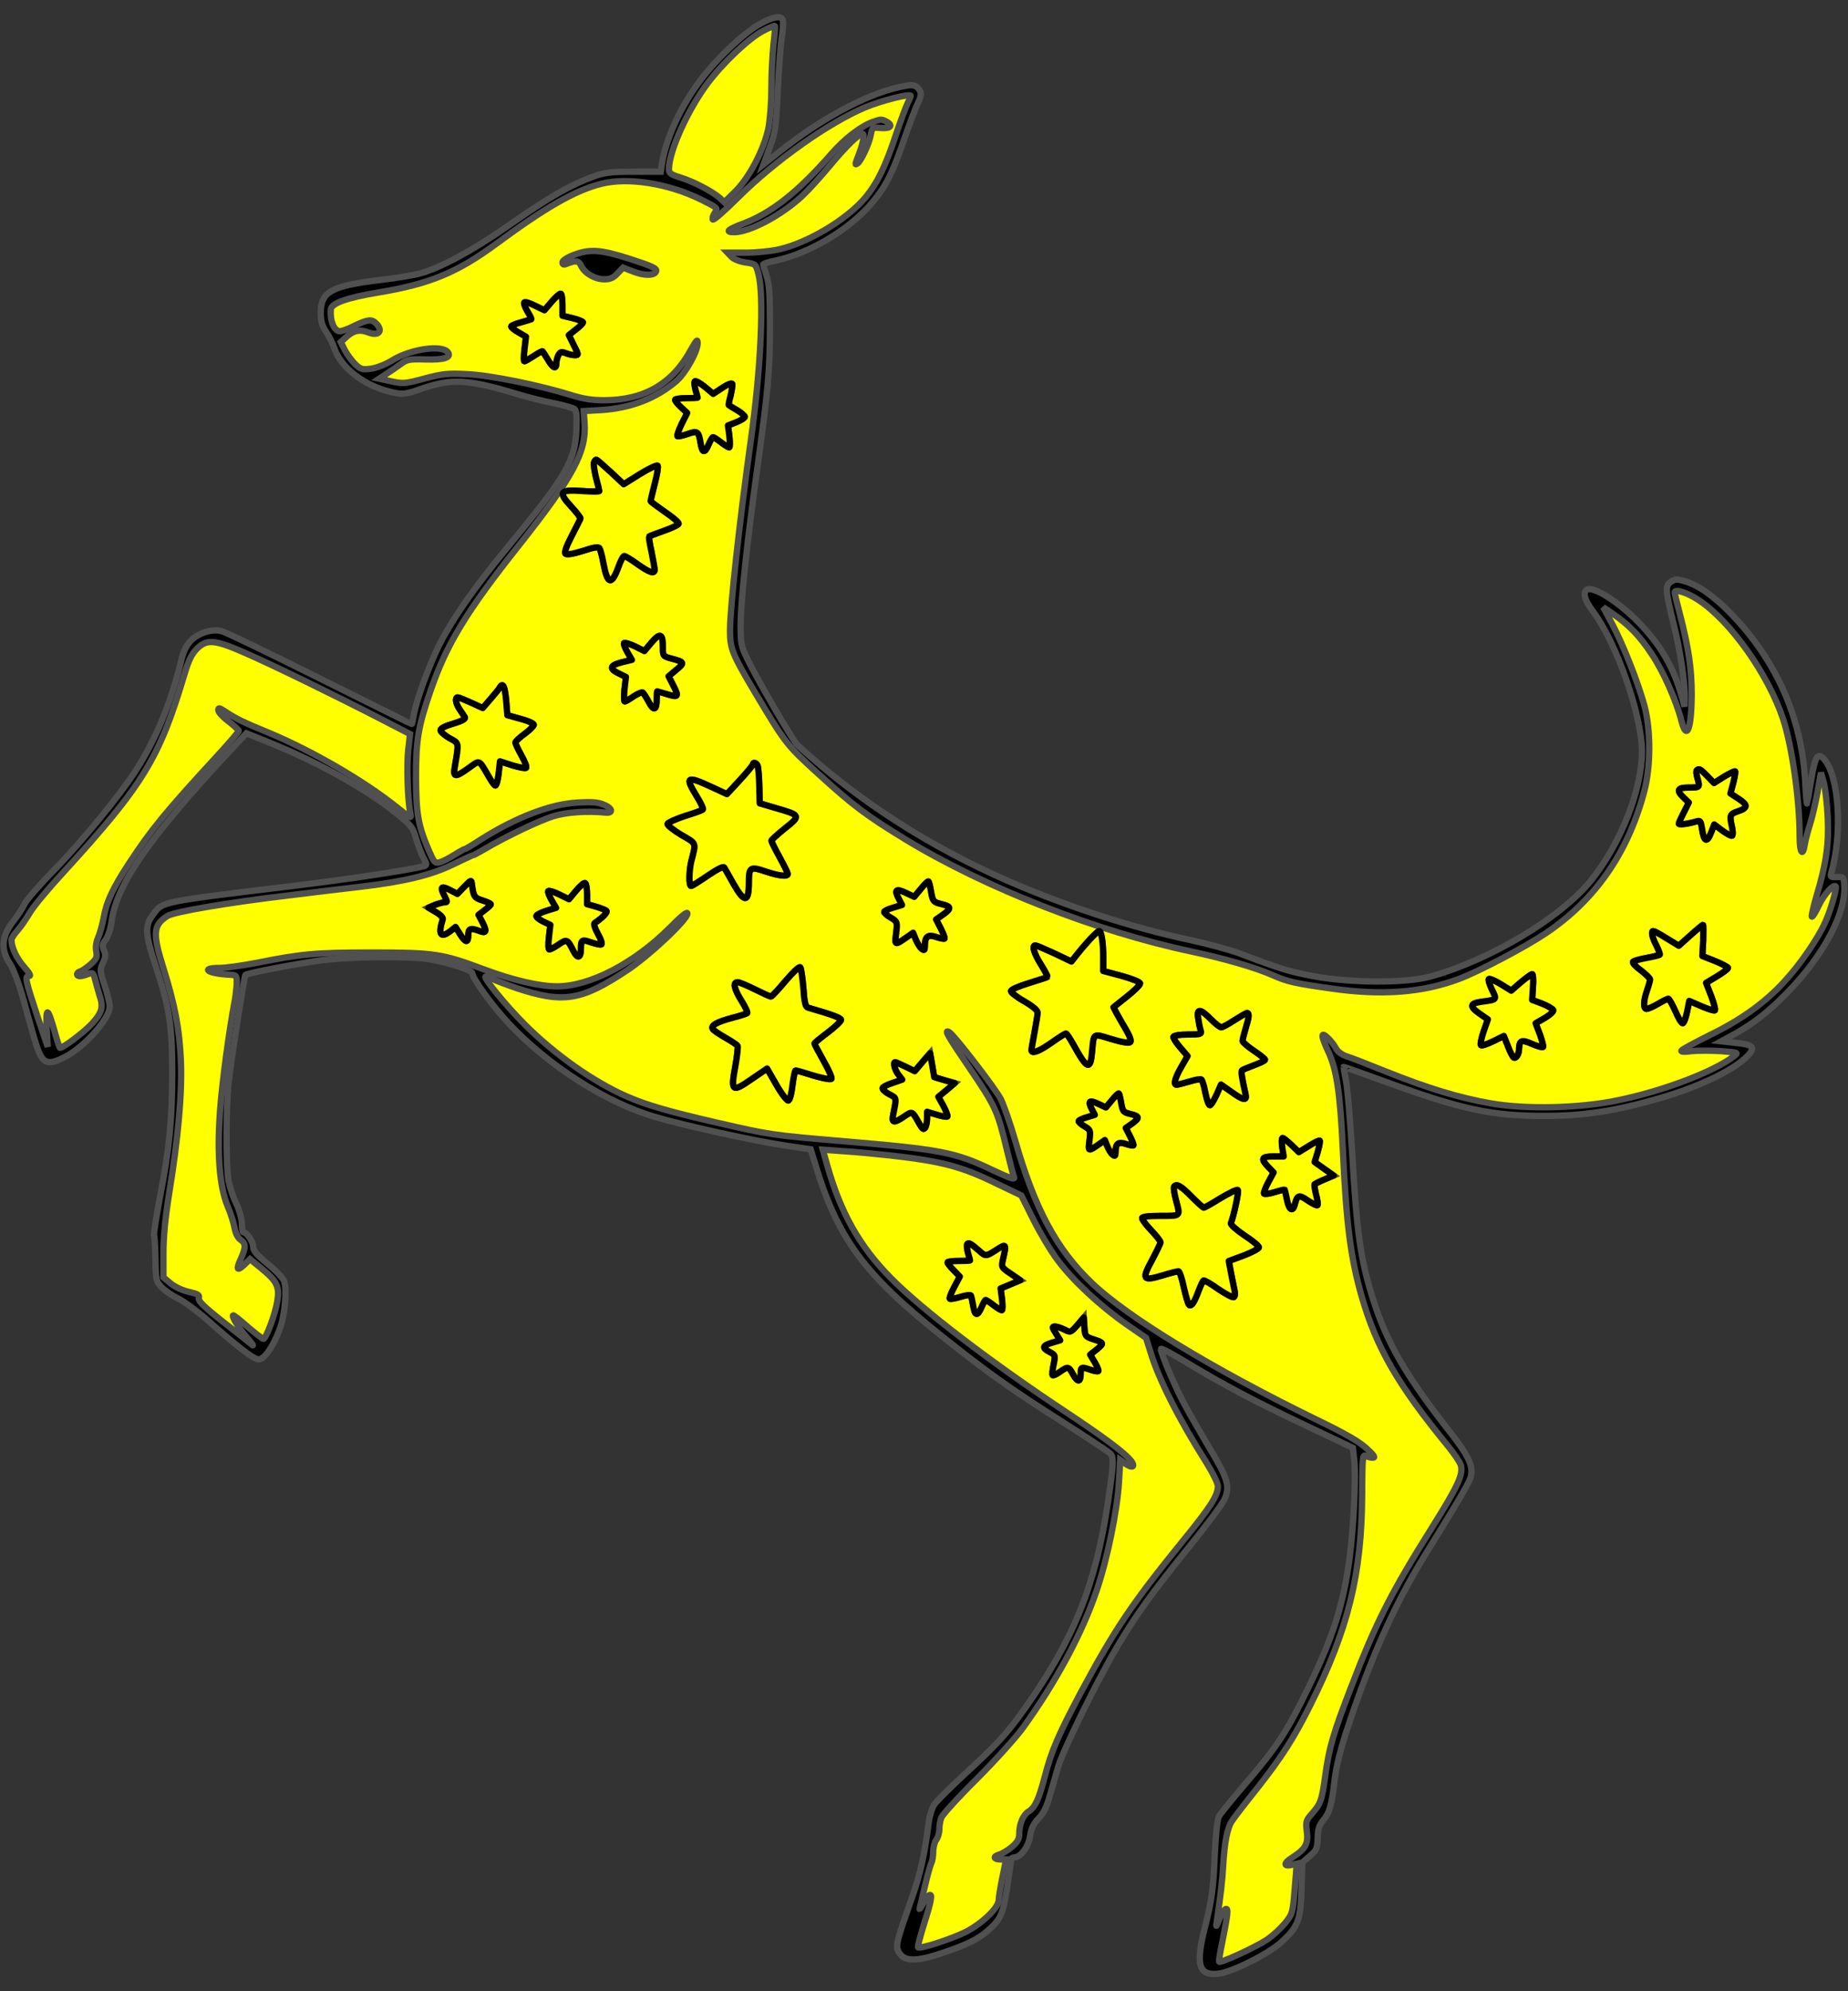 <?xml version="1.0" encoding="utf-8"?>
<svg xmlns="http://www.w3.org/2000/svg" xmlns:dc="http://purl.org/dc/elements/1.1/"
     xmlns:xl="http://www.w3.org/1999/xlink"
     xmlns:xlink="http://www.w3.org/1999/xlink"
     version="1.1"
     viewBox="36 81 292.5 315"
     width="292.5"
     height="315"
     preserveAspectRatio="xMidYMid meet"
     zoomAndPan="magnify"
     contentScriptType="application/ecmascript"
     contentStyleType="text/css">
   <rect x="36" y="81" width="292.5" height="315" fill="#333333" stroke="none"/>
   <defs/>
   <g stroke-opacity="1" stroke-dasharray="none" stroke="#505050" fill="#ffff00"
      fill-opacity="1">
      <title>Pantheon Salient</title>
      <g>
         <title>Art</title>
         <g>
            <g>
               <g  id="outline-0">
                  <path
                        d="M 156.342 84.756 C 153.911 86.053 149.534 90.17 147.005 93.509 C 143.763 97.724 141.364 102.976 140.748 107.029 L 140.586 108.164 L 136.306 108.164 C 132.61 108.164 131.702 108.293 129.887 108.942 C 126.256 110.271 122.916 112.184 116.983 116.334 C 110.953 120.581 105.571 123.499 102.167 124.342 C 101.097 124.601 98.309 125.055 96.007 125.314 C 88.453 126.222 86.767 127.162 86.767 130.502 C 86.767 131.831 86.962 132.512 87.61 133.484 C 88.096 134.165 88.68 135.365 88.939 136.143 C 90.042 139.32 93.867 142.173 98.212 143.081 C 99.833 143.437 100.157 143.373 102.913 142.432 C 107.484 140.844 110.207 141.006 117.891 143.34 C 119.577 143.859 122.203 144.507 123.727 144.799 C 125.251 145.123 126.677 145.512 126.937 145.707 C 127.261 145.999 127.326 146.809 127.228 149.046 C 127.034 153.909 125.575 156.406 116.27 167.656 C 111.115 173.881 107.711 178.776 105.636 182.796 C 103.95 186.136 101.875 191.809 101.486 194.144 C 101.356 194.922 101.227 195.538 101.162 195.538 C 101.097 195.538 94.516 192.263 86.508 188.276 C 78.532 184.288 71.562 180.916 70.978 180.819 C 69.454 180.462 67.315 181.175 66.147 182.407 C 65.434 183.185 64.98 184.126 64.591 185.876 C 63.035 192.231 60.603 198.131 57.426 202.995 C 54.897 206.918 48.932 214.147 44.652 218.557 C 42.286 220.956 40.146 223.42 39.886 224.003 C 39.627 224.619 38.817 225.819 38.136 226.694 C 36.191 229.158 36.061 231.266 37.682 233.632 C 38.103 234.281 38.914 236.388 39.465 238.269 C 39.984 240.181 40.794 243.034 41.248 244.655 C 42.577 249.389 43.161 249.778 46.306 248.189 C 49.353 246.633 53.374 242.127 53.374 240.214 C 53.374 239.76 53.017 238.269 52.563 236.907 C 51.785 234.54 51.785 234.41 52.304 233.308 C 52.725 232.4 52.758 232.044 52.466 231.363 C 52.142 230.65 52.174 230.39 52.758 229.612 C 53.114 229.093 53.536 227.829 53.698 226.565 C 54.508 220.826 59.76 213.337 72.275 199.915 L 74.998 196.997 L 78.532 198.423 C 86.184 201.503 93.738 205.686 98.666 209.608 C 101.097 211.554 101.324 211.846 101.843 213.596 C 102.135 214.601 102.653 215.995 103.01 216.676 C 103.594 217.779 103.594 217.876 103.042 218.038 C 101.032 218.589 91.501 220.048 82.39 221.15 C 61.414 223.679 61.771 223.614 60.312 225.56 C 58.885 227.408 58.95 228.672 60.603 233.697 C 62.808 240.311 63.262 243.132 63.262 250.653 C 63.262 258.078 62.808 262.681 61.317 270.398 C 60.733 273.478 60.312 276.201 60.376 276.428 C 60.474 276.655 60.571 278.373 60.603 280.254 C 60.668 283.561 60.701 283.723 61.608 284.663 C 62.127 285.182 63.294 285.992 64.202 286.414 C 65.11 286.867 67.152 288.359 68.741 289.753 C 73.637 294.097 76.165 296.043 76.944 296.043 C 77.851 296.043 79.278 293.968 80.283 291.212 C 81.093 289.104 81.45 284.89 80.964 283.658 C 80.802 283.171 79.602 281.939 78.338 280.902 C 76.587 279.476 76.068 278.86 76.068 278.211 C 76.068 277.433 75.063 275.942 74.512 275.942 C 74.382 275.942 74.285 275.326 74.285 274.548 C 74.253 273.769 73.896 272.44 73.377 271.37 C 72.891 270.365 72.372 268.777 72.178 267.836 C 71.756 265.599 71.756 256.003 72.21 252.08 C 72.567 248.74 74.674 235.416 74.836 235.221 C 75.128 234.962 82.812 233.47 86.605 232.952 C 91.565 232.303 101.097 232.206 104.274 232.789 C 107.322 233.373 110.759 234.508 110.759 234.962 C 110.759 235.74 113.968 240.181 116.529 242.905 C 122.852 249.648 131.897 255.419 139.775 257.721 C 144.444 259.083 155.629 261.547 160.33 262.228 L 164.318 262.811 L 164.966 264.918 C 168.533 276.817 172.65 282.458 184.97 292.282 C 192.329 298.15 196.025 300.776 204.163 305.931 C 207.989 308.363 211.361 310.6 211.685 310.891 C 212.333 311.442 212.268 312.577 211.393 318.478 C 209.415 331.77 206.011 340.2 198.295 351.158 C 195.442 355.178 193.821 356.961 188.731 361.63 C 186.429 363.77 184.224 365.942 183.868 366.493 C 183.511 367.044 183.122 368.309 182.992 369.314 C 182.409 374.112 181.631 377.549 180.431 380.953 C 177.967 387.956 177.74 388.734 178.162 389.609 C 178.94 391.328 180.82 391.425 185.197 389.933 C 189.055 388.637 190.741 387.794 192.297 386.464 C 194.404 384.616 194.761 383.806 195.409 379.591 C 195.734 377.419 196.025 375.441 196.025 375.214 C 196.025 375.02 196.252 374.825 196.544 374.825 C 197.549 374.825 198.814 373.107 199.041 371.421 C 199.235 370.222 199.559 369.541 200.37 368.665 C 201.18 367.855 201.667 366.85 202.153 365.099 C 202.542 363.77 203.158 361.63 203.515 360.398 C 204.293 357.804 209.837 346.489 212.852 341.464 C 215.802 336.471 218.363 332.938 224.07 325.87 C 226.89 322.401 229.484 318.932 229.808 318.186 C 230.716 316.144 230.359 314.944 227.474 310.146 C 226.112 307.811 224.296 304.699 223.486 303.175 C 221.93 300.322 219.628 294.811 219.758 294.389 C 219.822 294.259 221.606 295.2 223.745 296.496 C 229.581 300.03 234.606 302.689 242.776 306.547 L 250.136 310.048 L 250.363 312.156 C 250.622 314.749 250.266 322.206 249.65 327.167 C 248.677 334.721 247.056 339.843 243.036 348.078 C 239.664 355.016 238.075 357.415 233.115 363.186 C 231.072 365.585 229.192 367.887 228.933 368.341 C 228.673 368.86 228.446 370.935 228.284 374.177 C 228.057 379.688 227.83 381.536 226.631 386.237 C 225.237 391.814 225.755 393.532 228.738 393.24 C 230.878 393.046 236.649 390.16 238.756 388.28 C 241.447 385.848 241.869 384.811 241.998 379.851 L 242.128 375.636 L 243.295 374.631 C 244.365 373.723 244.495 373.464 244.56 371.778 C 244.592 370.351 244.786 369.735 245.435 368.957 C 246.44 367.79 246.797 366.526 247.25 362.505 C 247.51 360.398 248.158 357.772 249.325 354.238 C 253.021 343.085 256.782 334.753 261.386 327.264 C 267.027 318.154 268.616 315.43 268.81 314.555 C 269.199 312.772 268.421 311.216 264.887 306.741 C 258.5 298.539 255.518 293.384 253.41 286.803 C 251.335 280.286 250.752 276.169 250.006 263.135 C 249.714 258.305 249.293 253.344 249.066 252.112 C 248.807 250.848 248.645 249.81 248.677 249.778 C 248.677 249.746 251.692 250.815 255.356 252.145 C 267.319 256.522 272.182 257.559 280.644 257.527 C 286.707 257.527 291.732 256.748 298.67 254.738 C 305.057 252.89 310.568 250.232 312.708 247.93 C 313.875 246.666 313.454 246.244 310.763 245.985 L 308.429 245.725 L 310.471 244.623 C 313.584 242.872 315.885 241.089 318.803 238.106 C 324.607 232.238 328.27 225.3 327.914 220.923 C 327.816 219.756 327.752 219.691 326.746 219.756 C 325.774 219.789 325.677 219.724 325.839 219.108 C 327.687 212.786 327.071 203.643 324.671 201.049 C 323.666 199.979 323.277 200.693 322.629 204.616 C 322.337 206.496 322.045 208.052 322.013 208.117 C 321.948 208.15 321.818 206.561 321.721 204.551 C 321.138 194.565 317.247 185.682 310.179 178.29 C 307.488 175.469 304.927 173.621 302.755 172.973 C 301.458 172.584 301.199 172.584 300.518 173.005 C 299.545 173.654 299.545 174.205 300.875 179.619 C 301.977 184.028 302.723 189.054 302.658 191.55 L 302.625 192.782 L 302.236 191.323 C 300.842 186.395 298.767 182.894 295.071 179.165 C 292.089 176.183 288.393 173.848 287.29 174.237 C 286.447 174.594 286.739 175.858 288.133 177.706 C 291.862 182.667 295.882 194.176 295.882 199.882 C 295.882 205.977 292.51 214.472 287.809 220.307 C 283.076 226.176 271.761 232.919 262.423 235.48 C 258.533 236.55 249.844 236.518 244.008 235.448 C 240.183 234.735 238.853 234.346 232.337 231.882 C 230.845 231.298 227.247 230.325 224.394 229.709 C 215.219 227.764 204.844 224.392 195.799 220.469 C 183.057 214.925 171.742 207.631 162.21 198.845 C 161.497 198.196 155.888 188.535 154.332 185.325 C 153.295 183.218 153.23 182.861 153.23 179.814 C 153.23 176.183 154.267 166.489 155.986 154.201 C 157.574 142.659 157.866 139.417 157.866 132.479 C 157.866 127.616 157.769 125.963 157.347 124.698 C 157.056 123.79 156.796 122.98 156.796 122.85 C 156.796 122.721 157.607 122.461 158.579 122.267 C 164.156 121.099 170.607 117.241 174.174 112.897 C 176.281 110.368 177.286 108.358 179.264 102.587 C 180.107 100.22 180.982 97.854 181.274 97.335 C 181.89 96.103 181.89 95.519 181.242 94.871 C 180.82 94.482 180.399 94.385 179.361 94.579 C 173.947 95.455 166.36 99.442 159.26 105.084 L 156.861 106.996 L 157.834 104.338 C 158.741 101.874 158.839 101.225 159.098 95.357 C 159.26 91.888 159.552 88.03 159.746 86.831 C 159.941 85.631 160.006 84.431 159.909 84.172 C 159.617 83.426 158.417 83.621 156.342 84.756 Z"
                        fill="black"/>
               </g>
            </g>
            <g>
               <path d="M 158.417 88.095 C 158.255 89.684 158.093 92.796 158.093 95.033 C 158.093 97.335 157.866 100.058 157.607 101.355 C 156.893 104.695 154.592 109.104 152.419 111.244 L 150.636 112.994 L 149.923 112.313 C 148.788 111.308 145.838 109.752 143.763 109.104 C 142.11 108.585 141.883 108.423 141.883 107.71 C 141.915 104.889 144.833 98.405 148.01 94.158 C 150.442 90.916 154.559 87.025 156.829 85.858 C 157.769 85.372 158.579 85.047 158.644 85.112 C 158.709 85.177 158.612 86.506 158.417 88.095 Z"/>
            </g>
            <g>
               <path d="M 180.139 96.168 C 180.139 96.297 179.945 96.751 179.685 97.27 C 179.426 97.756 178.615 99.929 177.87 102.133 C 176.119 107.385 174.887 109.914 172.974 112.249 C 170.024 115.75 163.734 119.511 159.131 120.483 C 157.931 120.743 155.661 120.97 154.04 120.97 L 151.155 120.97 L 151.803 121.651 C 152.192 122.04 153.133 122.396 154.04 122.526 C 155.597 122.753 155.629 122.753 156.051 124.374 C 156.958 127.875 156.44 139.288 154.851 150.57 C 153.068 163.344 151.576 176.928 151.544 180.657 C 151.544 183.639 151.836 184.353 155.499 190.545 C 160.362 198.683 160.492 198.845 165.517 203.416 C 171.029 208.441 173.104 209.998 179.426 213.856 C 192.07 221.507 209.642 228.38 224.588 231.525 C 229.743 232.627 234.704 234.054 237.492 235.286 C 239.729 236.291 241.058 236.583 246.602 237.361 C 254.61 238.528 261.127 238.042 266.897 235.869 C 270.042 234.702 277.305 230.877 280.612 228.672 C 288.457 223.42 293.645 215.995 296.238 206.237 C 297.308 202.281 297.308 196.446 296.271 192.62 C 295.266 188.924 292.931 183.023 291.181 179.716 L 289.754 177.058 L 291.278 178.095 C 293.839 179.846 295.525 181.597 297.438 184.482 C 299.254 187.173 301.361 191.939 302.139 195.052 C 302.982 198.294 303.728 196.381 303.76 190.837 C 303.76 186.752 303.274 183.51 301.88 178.095 C 301.426 176.41 301.069 174.918 301.069 174.724 C 301.069 174.108 303.112 174.756 304.895 175.956 C 309.952 179.295 315.853 187.66 318.22 194.727 C 319.646 199.072 320.846 207.534 320.846 213.337 C 320.846 215.898 321.332 216.644 321.656 214.601 C 321.786 213.823 322.175 212.364 322.499 211.359 C 322.824 210.354 323.342 208.117 323.666 206.366 L 324.218 203.222 L 324.671 204.81 C 324.898 205.686 325.19 208.15 325.288 210.289 C 325.482 214.634 325.061 217.584 323.472 222.901 C 322.986 224.619 322.661 226.013 322.791 226.013 C 322.953 226.013 323.44 225.171 323.926 224.133 C 324.704 222.512 326.163 220.859 326.552 221.215 C 326.779 221.475 325.709 225.138 324.866 226.954 C 323.699 229.547 320.878 233.632 318.414 236.291 C 315.367 239.598 311.703 242.256 306.678 244.72 C 304.311 245.887 302.236 247.022 302.139 247.184 C 302.009 247.411 302.593 247.444 303.76 247.282 C 304.765 247.184 306.872 247.184 308.396 247.282 C 311.184 247.508 311.184 247.508 310.439 248.092 C 307.294 250.524 299.189 253.604 292.056 255.063 C 286.058 256.327 277.532 256.522 271.988 255.549 C 266.962 254.673 262.067 253.182 255.485 250.556 C 252.665 249.421 249.779 248.287 249.098 248.092 C 248.353 247.833 247.704 247.346 247.445 246.828 C 247.186 246.341 246.602 245.596 246.148 245.174 C 245.013 244.104 245.046 244.818 246.278 247.444 C 247.575 250.264 248.126 253.96 248.547 262.973 C 249.098 274.71 249.779 279.929 251.498 285.992 C 253.864 294.227 257.236 300.063 265.212 309.789 C 266.217 311.021 267.124 312.383 267.222 312.804 C 267.611 314.263 266.768 316.079 262.748 322.498 C 256.231 332.873 253.767 337.671 249.844 347.916 C 247.024 355.211 246.375 357.415 245.759 361.922 C 245.208 365.877 245.046 366.331 243.587 367.985 C 242.712 368.99 242.647 369.216 242.841 370.708 C 243.101 372.653 242.647 373.496 240.572 374.825 C 239.113 375.733 239.113 376.349 240.539 375.992 L 241.253 375.83 L 240.928 379.786 C 240.604 383.709 240.572 383.773 239.34 385.297 C 238.659 386.108 237.362 387.307 236.454 387.891 C 234.736 389.026 229.192 391.587 228.965 391.328 C 228.9 391.263 229.095 389.966 229.419 388.442 C 230.359 383.741 230.456 382.866 230.003 382.995 C 229.776 383.093 229.322 383.806 228.998 384.584 C 228.446 385.946 228.446 385.978 228.608 384.876 C 229.224 380.661 229.484 378.294 229.581 376.446 C 229.808 372.426 230.262 370.059 231.072 368.957 C 231.494 368.341 233.212 366.104 234.931 363.964 C 238.789 359.069 240.766 356.021 243.425 350.672 C 249.39 338.741 251.53 330.052 251.595 317.57 C 251.627 311.54 251.66 311.053 252.178 311.313 C 252.47 311.475 252.989 311.605 253.313 311.605 C 253.735 311.572 253.443 311.183 252.276 310.113 C 251.109 309.043 248.936 307.779 244.365 305.574 C 228.057 297.631 214.473 289.396 208.767 283.917 C 203.223 278.633 199.754 272.181 196.641 261.287 C 195.896 258.726 194.891 255.841 194.404 254.868 C 193.594 253.247 187.077 244.818 186.267 244.299 C 185.327 243.748 185.975 244.85 189.509 250.037 C 193.594 256.068 193.886 256.716 195.345 262.811 C 195.863 264.951 196.382 266.961 196.512 267.253 C 196.674 267.674 195.766 267.35 193.075 266.086 C 187.175 263.265 185.002 262.844 169.278 261.514 C 158.223 260.574 157.931 260.542 149.339 258.564 C 141.883 256.846 138.316 255.808 135.269 254.479 C 129.952 252.177 123.694 247.735 118.961 242.97 C 116.076 240.084 112.574 235.772 112.833 235.513 C 112.898 235.416 113.385 235.578 113.903 235.837 C 114.39 236.096 116.173 236.777 117.794 237.328 C 125.153 239.76 128.006 239.306 135.236 234.508 C 138.77 232.173 144.8 226.5 144.8 225.527 C 144.8 225.138 143.893 225.851 142.012 227.764 C 136.403 233.373 129.368 237.037 124.181 237.037 C 121.36 237.037 117.145 236.064 112.412 234.281 C 105.993 231.882 104.728 231.687 94.872 231.687 C 85.924 231.687 83.752 231.882 76.49 233.341 C 74.285 233.762 71.724 234.119 70.719 234.119 C 67.606 234.119 68.871 235.026 72.243 235.189 C 73.41 235.253 73.475 235.286 73.475 236.421 C 73.475 237.069 73.312 238.398 73.15 239.338 C 72.243 244.137 71.14 252.339 70.816 256.878 C 70.33 263.492 70.751 268.777 72.016 271.792 C 72.502 272.926 72.988 274.45 73.118 275.228 C 73.28 276.104 73.637 276.817 74.058 277.109 C 74.933 277.725 74.933 278.308 74.123 280.124 C 73.312 281.875 73.507 282.166 74.707 281.032 L 75.582 280.189 L 77.365 281.648 C 79.861 283.69 80.25 284.533 79.894 286.803 C 79.602 288.78 78.111 292.8 77.689 292.8 C 77.527 292.8 76.425 291.925 75.193 290.888 C 73.993 289.818 72.956 289.007 72.891 289.072 C 72.664 289.299 73.766 291.082 75.128 292.638 C 75.906 293.514 76.23 294.032 75.906 293.741 C 75.549 293.449 73.475 291.795 71.27 290.077 C 68.222 287.678 67.315 286.77 67.477 286.349 C 67.606 285.862 67.347 285.7 65.92 285.376 C 64.915 285.149 63.716 284.598 63.035 284.047 L 61.868 283.074 L 61.868 279.249 C 61.868 276.687 62.16 273.607 62.776 269.782 C 64.235 260.833 64.851 253.766 64.624 248.708 C 64.397 243.748 63.716 240.084 61.803 233.957 C 60.15 228.672 60.247 227.343 62.484 225.916 C 63.521 225.235 72.145 223.776 81.742 222.642 C 85.665 222.155 90.787 221.539 93.089 221.28 C 99.962 220.469 104.274 219.432 107.711 217.746 C 109.364 216.936 110.791 216.287 110.888 216.287 C 110.985 216.287 111.828 215.833 112.769 215.282 C 116.011 213.369 121.295 210.84 123.565 210.127 C 125.672 209.479 128.849 209.252 131.8 209.544 C 133.097 209.706 132.967 208.863 131.605 208.312 C 130.665 207.89 129.692 207.825 127.455 207.955 C 123.111 208.182 117.599 210.322 112.023 213.856 C 110.791 214.666 109.689 215.315 109.559 215.315 C 109.462 215.315 108.684 215.736 107.873 216.255 C 107.063 216.774 106.025 217.292 105.571 217.422 C 104.826 217.584 104.696 217.422 103.853 215.477 C 102.167 211.521 101.875 209.738 101.843 203.967 C 101.843 198.002 102.199 195.894 104.177 190.188 C 106.706 182.861 109.851 177.706 118.086 167.332 C 126.742 156.406 128.849 152.483 128.525 147.879 L 128.395 146.031 L 131.151 145.869 C 135.82 145.577 139.872 144.021 143.082 141.265 C 144.541 139.968 146.422 136.629 146.422 135.267 C 146.422 134.587 146.227 134.781 145.352 136.337 C 142.466 141.687 137.96 144.313 131.605 144.313 C 129.66 144.313 128.266 144.086 126.418 143.502 C 121.522 141.979 113.644 140.357 110.013 140.195 C 106.9 140.033 106.155 140.098 103.204 140.876 C 100.092 141.719 99.768 141.719 97.952 141.33 L 96.007 140.909 L 97.142 140.163 C 97.758 139.774 98.795 139.061 99.411 138.607 C 100.416 137.861 100.773 137.796 103.334 137.861 C 106.317 137.958 107.549 137.537 106.868 136.694 C 105.895 135.527 101.065 136.208 98.212 137.926 C 97.142 138.607 95.65 139.19 94.775 139.32 C 93.349 139.515 93.122 139.45 92.214 138.607 C 91.695 138.088 90.949 137.083 90.593 136.402 L 89.944 135.105 L 90.949 134.198 C 92.019 133.257 92.992 133.063 94.354 133.614 C 95.91 134.198 96.655 133.387 95.618 132.252 C 94.905 131.442 94.191 131.507 92.019 132.576 C 91.014 133.095 89.944 133.452 89.653 133.387 C 88.81 133.192 88.226 131.701 88.356 129.983 C 88.421 128.978 90.852 128.102 95.942 127.259 C 103.983 125.93 108.424 124.082 114.487 119.608 C 122.398 113.772 127.034 111.114 131.184 110.076 C 135.366 109.006 141.785 110.012 146.973 112.573 C 149.631 113.902 149.631 113.902 149.145 114.648 C 148.853 115.069 148.723 115.556 148.821 115.718 C 148.918 115.912 150.733 114.324 152.808 112.249 C 158.709 106.38 167.106 100.447 172.942 97.983 C 175.6 96.881 180.139 95.746 180.139 96.168 Z"/>
            </g>
            <g>
               <path d="M 74.869 184.32 C 79.31 186.265 89.069 191.031 96.202 194.695 L 100.903 197.126 L 100.611 199.655 C 100.351 202.054 100.514 207.501 100.935 209.576 C 101.13 210.549 101.13 210.549 98.892 208.766 C 93.705 204.583 85.47 199.817 78.662 196.964 C 74.48 195.246 73.377 194.727 71.432 193.43 C 70.686 192.944 70.557 192.944 70.557 193.366 C 70.557 193.657 71.27 194.436 72.178 195.116 C 73.053 195.797 73.766 196.478 73.799 196.608 C 73.799 196.737 72.307 198.488 70.492 200.466 C 62.16 209.511 59.987 212.17 56.486 217.487 C 53.86 221.475 52.822 223.712 52.401 226.208 C 52.206 227.245 51.817 228.672 51.526 229.32 C 51.201 230.066 51.104 230.909 51.234 231.525 C 51.396 232.4 51.266 232.692 50.391 233.503 C 49.807 234.021 49.062 234.54 48.77 234.637 C 48.057 234.832 47.992 235.416 48.64 235.416 C 48.9 235.416 49.483 235.286 49.937 235.091 C 50.715 234.799 50.78 234.864 51.104 236.161 C 51.299 236.907 51.59 237.944 51.753 238.463 C 52.401 240.343 52.142 241.186 50.553 242.937 C 49.289 244.299 46.014 246.763 45.495 246.763 C 45.43 246.763 45.009 245.563 44.62 244.072 C 43.55 240.311 43.226 240.181 43.388 243.683 L 43.55 246.601 L 41.994 241.997 C 40.016 236.031 39.886 235.416 40.567 235.416 C 40.956 235.416 40.729 234.994 39.789 233.924 C 38.622 232.595 37.812 230.877 37.812 229.677 C 37.812 229.45 38.233 228.802 38.752 228.218 C 39.27 227.635 40.146 226.37 40.697 225.43 C 41.248 224.457 43.68 221.539 46.079 218.946 C 58.723 205.102 61.219 200.985 65.207 187.627 C 65.856 185.455 66.342 184.45 67.152 183.639 C 68.741 182.051 70.005 182.18 74.869 184.32 Z"/>
            </g>
            <g>
               <path d="M 176.897 263.784 C 185.132 264.724 188.18 265.502 193.983 268.355 L 197.647 270.106 L 199.559 273.932 C 200.597 276.006 202.315 278.892 203.385 280.318 C 205.784 283.561 210.161 287.613 214.246 290.466 L 217.391 292.638 L 218.104 294.908 C 219.369 299.123 222.578 305.477 226.955 312.383 C 227.96 314.004 228.771 315.657 228.771 316.111 C 228.738 317.635 227.668 319.321 223.064 324.962 C 215.186 334.656 212.43 338.773 207.146 348.597 C 203.515 355.438 202.445 357.902 201.375 362.019 C 200.402 365.683 199.884 366.85 198.814 367.563 C 197.906 368.114 197.322 369.573 197.322 371.129 C 197.322 371.94 197.063 372.394 196.123 373.204 C 195.442 373.755 194.567 374.274 194.177 374.371 C 193.14 374.663 193.237 375.149 194.34 375.149 L 195.247 375.149 L 194.664 377.97 C 194.34 379.559 194.08 381.147 194.08 381.569 C 194.08 382.801 191.324 385.394 188.763 386.659 C 186.461 387.794 181.598 389.35 181.306 389.058 C 181.209 388.961 181.663 387.307 182.247 385.394 C 183.414 381.763 183.641 380.467 183.057 380.823 C 182.863 380.92 182.441 381.569 182.052 382.217 C 181.695 382.866 181.468 383.19 181.566 382.898 C 181.631 382.606 182.02 380.985 182.409 379.332 C 182.798 377.646 183.252 376.025 183.414 375.733 C 183.576 375.409 183.706 374.598 183.706 373.918 C 183.706 373.237 183.932 372.394 184.192 372.037 C 184.451 371.713 184.678 370.967 184.678 370.384 C 184.678 369.832 184.808 368.99 185.002 368.536 C 185.164 368.082 187.661 365.326 190.579 362.441 C 193.497 359.523 196.739 355.924 197.809 354.465 C 203.061 347.235 207.308 339.357 209.61 332.516 C 211.296 327.523 212.852 319.872 213.111 315.43 L 213.306 311.961 L 214.214 312.61 C 214.732 312.966 215.186 313.096 215.316 312.934 C 215.77 312.188 212.528 309.562 205.103 304.634 C 193.043 296.659 182.052 288.294 176.994 283.171 C 172.034 278.146 169.051 272.862 166.911 265.275 L 166.231 262.876 L 169.375 263.103 C 171.094 263.2 174.498 263.524 176.897 263.784 Z"/>
            </g>
            <g>
               <g  id="outline-1">
                  <path
                        d="M 174.141 100.285 C 172.261 100.966 169.7 102.911 167.56 105.375 C 162.34 111.341 158.125 114.68 153.651 116.366 C 151.155 117.306 150.701 117.728 152.192 117.728 C 154.689 117.728 159.746 115.037 163.021 111.957 C 163.929 111.114 165.939 108.909 167.495 107.029 C 169.992 104.046 171.937 102.166 172.52 102.166 C 172.877 102.166 172.65 103.527 172.034 105.148 C 171.288 107.126 171.288 107.126 171.71 106.867 C 172.261 106.543 173.59 103.689 173.817 102.36 C 174.077 101.128 174.077 101.128 175.471 101.258 C 176.994 101.355 177.416 100.836 176.281 100.22 C 175.535 99.831 175.406 99.831 174.141 100.285 Z"
                        fill="black"/>
               </g>
            </g>
            <g>
               <g  id="outline-2">
                  <path
                        d="M 126.742 121.359 C 125.737 121.748 125.024 122.234 125.024 122.494 C 125.024 122.818 125.218 122.915 125.542 122.785 C 127.196 122.137 127.585 122.202 127.974 123.045 C 128.525 124.212 130.179 125.185 131.67 125.185 C 132.578 125.185 133.097 124.958 133.745 124.244 L 134.62 123.337 L 136.209 123.953 C 138.024 124.666 139.71 124.633 139.872 123.855 C 139.937 123.434 139.062 123.045 135.755 121.975 C 131.022 120.451 129.303 120.354 126.742 121.359 Z"
                        fill="black"/>
               </g>
            </g>
            <g>
               <g>
                  <g  id="feature-0">
                     <path
                           d="M 123.305 128.751 L 122.171 130.08 L 120.679 129.367 C 119.869 128.945 119.123 128.718 118.993 128.848 C 118.864 128.945 119.091 129.594 119.48 130.242 C 119.869 130.891 120.161 131.442 120.096 131.507 C 120.031 131.539 119.318 131.766 118.475 131.993 C 117.599 132.22 116.919 132.512 116.919 132.641 C 116.919 132.803 117.437 133.225 118.086 133.582 L 119.253 134.262 L 119.026 136.208 C 118.896 137.278 118.896 138.153 118.993 138.153 C 119.123 138.153 119.772 137.764 120.485 137.31 C 121.198 136.824 121.846 136.499 121.879 136.564 C 121.944 136.629 122.333 137.245 122.722 137.893 C 123.532 139.255 124.051 139.482 124.051 138.445 C 124.051 138.088 124.213 137.504 124.375 137.18 C 124.667 136.661 124.862 136.597 125.542 136.856 C 125.996 137.051 126.645 137.18 127.001 137.18 C 127.585 137.18 127.585 137.115 126.807 135.592 L 126.029 134.003 L 127.131 133.128 C 127.747 132.674 128.266 132.155 128.266 131.993 C 128.266 131.863 127.553 131.571 126.645 131.344 L 125.024 130.955 L 125.024 129.205 C 125.024 128.232 124.894 127.454 124.732 127.454 C 124.57 127.454 123.921 128.038 123.305 128.751 Z"
                           fill="#ff0000"/>
                  </g>
                  <path d="M 123.305 128.751 L 122.171 130.08 L 120.679 129.367 C 119.869 128.945 119.123 128.718 118.993 128.848 C 118.864 128.945 119.091 129.594 119.48 130.242 C 119.869 130.891 120.161 131.442 120.096 131.507 C 120.031 131.539 119.318 131.766 118.475 131.993 C 117.599 132.22 116.919 132.512 116.919 132.641 C 116.919 132.803 117.437 133.225 118.086 133.582 L 119.253 134.262 L 119.026 136.208 C 118.896 137.278 118.896 138.153 118.993 138.153 C 119.123 138.153 119.772 137.764 120.485 137.31 C 121.198 136.824 121.846 136.499 121.879 136.564 C 121.944 136.629 122.333 137.245 122.722 137.893 C 123.532 139.255 124.051 139.482 124.051 138.445 C 124.051 138.088 124.213 137.504 124.375 137.18 C 124.667 136.661 124.862 136.597 125.542 136.856 C 125.996 137.051 126.645 137.18 127.001 137.18 C 127.585 137.18 127.585 137.115 126.807 135.592 L 126.029 134.003 L 127.131 133.128 C 127.747 132.674 128.266 132.155 128.266 131.993 C 128.266 131.863 127.553 131.571 126.645 131.344 L 125.024 130.955 L 125.024 129.205 C 125.024 128.232 124.894 127.454 124.732 127.454 C 124.57 127.454 123.921 128.038 123.305 128.751 Z"
                        stroke="black"
                        stroke-linecap="round"
                        stroke-linejoin="round"
                        stroke-width=".997"/>
               </g>
               <g>
                  <g  id="feature-1">
                     <path
                           d="M 145.968 141.33 C 145.87 141.492 145.935 142.108 146.097 142.724 C 146.292 143.34 146.422 143.859 146.422 143.891 C 146.422 143.956 145.611 143.989 144.638 143.989 C 143.666 143.989 142.855 144.118 142.855 144.248 C 142.855 144.41 143.277 144.929 143.795 145.415 L 144.768 146.323 L 143.893 148.074 C 143.439 149.014 143.147 149.889 143.212 149.986 C 143.309 150.084 144.022 149.922 144.8 149.662 C 146.422 149.079 146.584 149.208 146.908 151.186 C 147.167 152.71 147.556 152.742 148.172 151.283 C 148.432 150.667 148.756 150.149 148.853 150.149 C 148.983 150.149 149.534 150.505 150.117 150.959 C 150.701 151.413 151.285 151.77 151.414 151.77 C 151.544 151.77 151.544 150.992 151.447 150.019 L 151.22 148.301 L 152.549 147.782 C 153.295 147.49 153.878 147.101 153.878 146.939 C 153.878 146.777 153.327 146.291 152.679 145.901 C 151.998 145.512 151.414 145.156 151.349 145.091 C 151.285 145.059 151.414 144.378 151.641 143.567 C 151.836 142.757 151.933 141.914 151.901 141.752 C 151.836 141.557 151.123 141.816 150.312 142.368 L 148.886 143.308 L 147.524 142.173 C 146.746 141.557 146.065 141.2 145.968 141.33 Z"
                           fill="#ff0000"/>
                  </g>
                  <path d="M 145.968 141.33 C 145.87 141.492 145.935 142.108 146.097 142.724 C 146.292 143.34 146.422 143.859 146.422 143.891 C 146.422 143.956 145.611 143.989 144.638 143.989 C 143.666 143.989 142.855 144.118 142.855 144.248 C 142.855 144.41 143.277 144.929 143.795 145.415 L 144.768 146.323 L 143.893 148.074 C 143.439 149.014 143.147 149.889 143.212 149.986 C 143.309 150.084 144.022 149.922 144.8 149.662 C 146.422 149.079 146.584 149.208 146.908 151.186 C 147.167 152.71 147.556 152.742 148.172 151.283 C 148.432 150.667 148.756 150.149 148.853 150.149 C 148.983 150.149 149.534 150.505 150.117 150.959 C 150.701 151.413 151.285 151.77 151.414 151.77 C 151.544 151.77 151.544 150.992 151.447 150.019 L 151.22 148.301 L 152.549 147.782 C 153.295 147.49 153.878 147.101 153.878 146.939 C 153.878 146.777 153.327 146.291 152.679 145.901 C 151.998 145.512 151.414 145.156 151.349 145.091 C 151.285 145.059 151.414 144.378 151.641 143.567 C 151.836 142.757 151.933 141.914 151.901 141.752 C 151.836 141.557 151.123 141.816 150.312 142.368 L 148.886 143.308 L 147.524 142.173 C 146.746 141.557 146.065 141.2 145.968 141.33 Z"
                        stroke="black"
                        stroke-linecap="round"
                        stroke-linejoin="round"
                        stroke-width=".997"/>
               </g>
               <g>
                  <g  id="feature-2">
                     <path
                           d="M 130.017 154.169 C 129.919 154.396 130.081 155.498 130.341 156.568 C 130.633 157.638 130.859 158.578 130.859 158.675 C 130.859 158.805 129.627 158.773 128.104 158.675 C 124.57 158.416 124.278 158.837 126.483 161.204 C 127.293 162.079 127.942 162.922 127.877 163.052 C 127.812 163.214 127.196 164.414 126.483 165.808 C 125.64 167.429 125.316 168.369 125.51 168.596 C 125.705 168.791 126.71 168.629 128.266 168.142 C 129.984 167.559 130.73 167.461 130.892 167.721 C 131.022 167.915 131.313 168.985 131.508 170.087 C 132.156 173.524 132.805 173.654 133.907 170.606 C 134.231 169.698 134.62 168.953 134.815 168.953 C 134.977 168.953 135.95 169.536 136.922 170.25 C 138.803 171.579 139.613 171.838 139.613 171.125 C 139.613 170.93 139.386 169.666 139.127 168.337 C 138.835 167.04 138.673 165.905 138.705 165.873 C 138.77 165.808 139.808 165.419 141.072 164.965 C 142.304 164.543 143.374 164.025 143.406 163.863 C 143.471 163.668 142.499 162.825 141.234 161.982 C 140.002 161.107 138.965 160.361 138.965 160.264 C 138.965 160.199 139.256 159 139.613 157.573 C 140.002 156.146 140.197 154.85 140.099 154.688 C 140.002 154.525 138.738 155.109 137.311 155.984 L 134.718 157.605 L 132.643 155.66 C 131.475 154.59 130.47 153.715 130.373 153.715 C 130.276 153.715 130.114 153.909 130.017 154.169 Z"
                           fill="#ff0000"/>
                  </g>
                  <path d="M 130.017 154.169 C 129.919 154.396 130.081 155.498 130.341 156.568 C 130.633 157.638 130.859 158.578 130.859 158.675 C 130.859 158.805 129.627 158.773 128.104 158.675 C 124.57 158.416 124.278 158.837 126.483 161.204 C 127.293 162.079 127.942 162.922 127.877 163.052 C 127.812 163.214 127.196 164.414 126.483 165.808 C 125.64 167.429 125.316 168.369 125.51 168.596 C 125.705 168.791 126.71 168.629 128.266 168.142 C 129.984 167.559 130.73 167.461 130.892 167.721 C 131.022 167.915 131.313 168.985 131.508 170.087 C 132.156 173.524 132.805 173.654 133.907 170.606 C 134.231 169.698 134.62 168.953 134.815 168.953 C 134.977 168.953 135.95 169.536 136.922 170.25 C 138.803 171.579 139.613 171.838 139.613 171.125 C 139.613 170.93 139.386 169.666 139.127 168.337 C 138.835 167.04 138.673 165.905 138.705 165.873 C 138.77 165.808 139.808 165.419 141.072 164.965 C 142.304 164.543 143.374 164.025 143.406 163.863 C 143.471 163.668 142.499 162.825 141.234 161.982 C 140.002 161.107 138.965 160.361 138.965 160.264 C 138.965 160.199 139.256 159 139.613 157.573 C 140.002 156.146 140.197 154.85 140.099 154.688 C 140.002 154.525 138.738 155.109 137.311 155.984 L 134.718 157.605 L 132.643 155.66 C 131.475 154.59 130.47 153.715 130.373 153.715 C 130.276 153.715 130.114 153.909 130.017 154.169 Z"
                        stroke="black"
                        stroke-linecap="round"
                        stroke-linejoin="round"
                        stroke-width=".997"/>
               </g>
               <g>
                  <g  id="feature-3">
                     <path
                           d="M 139.159 182.602 L 137.992 183.996 L 136.501 183.25 C 135.658 182.861 134.912 182.634 134.782 182.732 C 134.685 182.861 134.912 183.477 135.301 184.158 L 136.014 185.39 L 134.393 185.779 C 132.513 186.265 132.383 186.784 133.939 187.53 L 135.074 188.081 L 134.847 190.026 C 134.75 191.096 134.75 191.972 134.88 191.972 C 135.009 191.972 135.625 191.615 136.274 191.161 C 136.922 190.74 137.571 190.448 137.733 190.545 C 137.862 190.642 138.284 191.291 138.673 192.004 C 139.451 193.528 139.937 193.398 139.937 191.615 C 139.937 190.934 139.97 190.35 140.035 190.35 C 140.067 190.35 140.78 190.577 141.656 190.837 C 143.406 191.356 143.471 191.226 142.499 189.313 L 141.818 187.984 L 143.05 186.946 C 144.379 185.844 144.347 185.747 142.304 185.196 C 140.942 184.839 140.91 184.774 140.91 183.445 C 140.91 181.208 140.521 181.046 139.159 182.602 Z"
                           fill="#ff0000"/>
                  </g>
                  <path d="M 139.159 182.602 L 137.992 183.996 L 136.501 183.25 C 135.658 182.861 134.912 182.634 134.782 182.732 C 134.685 182.861 134.912 183.477 135.301 184.158 L 136.014 185.39 L 134.393 185.779 C 132.513 186.265 132.383 186.784 133.939 187.53 L 135.074 188.081 L 134.847 190.026 C 134.75 191.096 134.75 191.972 134.88 191.972 C 135.009 191.972 135.625 191.615 136.274 191.161 C 136.922 190.74 137.571 190.448 137.733 190.545 C 137.862 190.642 138.284 191.291 138.673 192.004 C 139.451 193.528 139.937 193.398 139.937 191.615 C 139.937 190.934 139.97 190.35 140.035 190.35 C 140.067 190.35 140.78 190.577 141.656 190.837 C 143.406 191.356 143.471 191.226 142.499 189.313 L 141.818 187.984 L 143.05 186.946 C 144.379 185.844 144.347 185.747 142.304 185.196 C 140.942 184.839 140.91 184.774 140.91 183.445 C 140.91 181.208 140.521 181.046 139.159 182.602 Z"
                        stroke="black"
                        stroke-linecap="round"
                        stroke-linejoin="round"
                        stroke-width=".997"/>
               </g>
               <g>
                  <g  id="feature-4">
                     <path
                           d="M 115.071 189.799 C 114.941 190.059 114.26 190.869 113.612 191.615 L 112.412 193.009 L 110.564 192.166 C 109.559 191.712 108.619 191.323 108.457 191.323 C 107.97 191.323 108.132 192.296 108.748 193.204 C 109.073 193.69 109.462 194.241 109.591 194.468 C 109.721 194.727 109.17 195.052 107.776 195.473 C 106.511 195.83 105.733 196.219 105.733 196.51 C 105.733 196.77 106.382 197.321 107.16 197.775 C 108.716 198.618 108.651 198.391 107.97 202.411 C 107.711 204 108.068 204 110.207 202.476 C 111.991 201.179 111.764 201.114 113.287 203.708 C 113.774 204.583 114.26 205.264 114.39 205.264 C 114.617 205.264 114.876 204.097 115.038 202.314 L 115.135 201.438 L 117.048 202.054 C 118.118 202.379 119.123 202.573 119.253 202.476 C 119.415 202.379 119.091 201.503 118.54 200.531 C 118.021 199.59 117.567 198.65 117.567 198.456 C 117.567 198.294 118.215 197.678 119.026 197.094 C 119.804 196.51 120.452 195.862 120.485 195.667 C 120.485 195.441 119.545 195.019 118.41 194.727 L 116.303 194.144 L 116.108 191.777 C 115.881 189.443 115.589 188.924 115.071 189.799 Z"
                           fill="#ff0000"/>
                  </g>
                  <path d="M 115.071 189.799 C 114.941 190.059 114.26 190.869 113.612 191.615 L 112.412 193.009 L 110.564 192.166 C 109.559 191.712 108.619 191.323 108.457 191.323 C 107.97 191.323 108.132 192.296 108.748 193.204 C 109.073 193.69 109.462 194.241 109.591 194.468 C 109.721 194.727 109.17 195.052 107.776 195.473 C 106.511 195.83 105.733 196.219 105.733 196.51 C 105.733 196.77 106.382 197.321 107.16 197.775 C 108.716 198.618 108.651 198.391 107.97 202.411 C 107.711 204 108.068 204 110.207 202.476 C 111.991 201.179 111.764 201.114 113.287 203.708 C 113.774 204.583 114.26 205.264 114.39 205.264 C 114.617 205.264 114.876 204.097 115.038 202.314 L 115.135 201.438 L 117.048 202.054 C 118.118 202.379 119.123 202.573 119.253 202.476 C 119.415 202.379 119.091 201.503 118.54 200.531 C 118.021 199.59 117.567 198.65 117.567 198.456 C 117.567 198.294 118.215 197.678 119.026 197.094 C 119.804 196.51 120.452 195.862 120.485 195.667 C 120.485 195.441 119.545 195.019 118.41 194.727 L 116.303 194.144 L 116.108 191.777 C 115.881 189.443 115.589 188.924 115.071 189.799 Z"
                        stroke="black"
                        stroke-linecap="round"
                        stroke-linejoin="round"
                        stroke-width=".997"/>
               </g>
               <g>
                  <g  id="feature-5">
                     <path
                           d="M 155.175 201.925 C 155.143 202.087 154.235 203.189 153.1 204.421 L 151.058 206.626 L 148.529 205.459 C 144.671 203.675 144.379 203.87 146.292 206.982 C 146.94 208.02 147.362 208.96 147.264 209.057 C 147.167 209.187 145.87 209.641 144.411 210.095 C 142.952 210.581 141.72 211.132 141.656 211.327 C 141.591 211.521 142.563 212.299 143.795 213.045 C 146.324 214.504 146.195 214.212 145.416 217.26 C 145.06 218.686 145.027 221.15 145.384 221.15 C 145.546 221.15 146.713 220.405 148.043 219.497 C 149.631 218.427 150.507 218.006 150.636 218.232 C 150.766 218.459 151.447 219.627 152.128 220.859 C 153.846 223.874 154.527 223.809 154.527 220.567 C 154.527 218.168 154.754 218.038 157.153 218.848 C 159.293 219.562 160.687 219.724 160.687 219.238 C 160.687 219.108 160.103 217.908 159.39 216.611 C 158.677 215.315 158.093 214.147 158.093 213.985 C 158.093 213.856 159.066 212.98 160.233 212.04 C 162.762 210.03 162.729 209.965 158.774 208.83 L 156.245 208.085 L 156.18 205.361 C 156.148 203.87 156.018 202.411 155.921 202.152 C 155.759 201.665 155.175 201.503 155.175 201.925 Z"
                           fill="#ff0000"/>
                  </g>
                  <path d="M 155.175 201.925 C 155.143 202.087 154.235 203.189 153.1 204.421 L 151.058 206.626 L 148.529 205.459 C 144.671 203.675 144.379 203.87 146.292 206.982 C 146.94 208.02 147.362 208.96 147.264 209.057 C 147.167 209.187 145.87 209.641 144.411 210.095 C 142.952 210.581 141.72 211.132 141.656 211.327 C 141.591 211.521 142.563 212.299 143.795 213.045 C 146.324 214.504 146.195 214.212 145.416 217.26 C 145.06 218.686 145.027 221.15 145.384 221.15 C 145.546 221.15 146.713 220.405 148.043 219.497 C 149.631 218.427 150.507 218.006 150.636 218.232 C 150.766 218.459 151.447 219.627 152.128 220.859 C 153.846 223.874 154.527 223.809 154.527 220.567 C 154.527 218.168 154.754 218.038 157.153 218.848 C 159.293 219.562 160.687 219.724 160.687 219.238 C 160.687 219.108 160.103 217.908 159.39 216.611 C 158.677 215.315 158.093 214.147 158.093 213.985 C 158.093 213.856 159.066 212.98 160.233 212.04 C 162.762 210.03 162.729 209.965 158.774 208.83 L 156.245 208.085 L 156.18 205.361 C 156.148 203.87 156.018 202.411 155.921 202.152 C 155.759 201.665 155.175 201.503 155.175 201.925 Z"
                        stroke="black"
                        stroke-linecap="round"
                        stroke-linejoin="round"
                        stroke-width=".997"/>
               </g>
               <g>
                  <g  id="feature-6">
                     <path
                           d="M 304.571 202.865 C 304.441 202.962 304.506 203.513 304.668 204.065 C 305.089 205.588 305.089 205.588 303.339 205.588 C 301.491 205.588 301.264 206.01 302.528 207.209 L 303.306 207.955 L 302.528 209.511 C 302.074 210.387 301.718 211.165 301.718 211.294 C 301.718 211.521 303.176 211.327 304.506 210.938 C 305.122 210.743 305.219 210.873 305.413 212.202 C 305.705 214.18 306.192 214.342 306.808 212.753 L 307.326 211.424 L 308.623 212.397 C 309.336 212.915 310.017 213.272 310.147 213.207 C 310.309 213.11 310.277 212.429 310.115 211.716 C 309.726 209.965 309.79 209.771 311.12 209.317 C 312.643 208.798 312.676 208.344 311.184 207.371 L 309.888 206.529 L 310.341 204.843 C 310.568 203.935 310.698 203.124 310.633 203.027 C 310.536 202.962 309.758 203.351 308.883 203.87 L 307.294 204.875 L 306.224 203.773 C 305.154 202.67 304.895 202.508 304.571 202.865 Z"
                           fill="#ff0000"/>
                  </g>
                  <path d="M 304.571 202.865 C 304.441 202.962 304.506 203.513 304.668 204.065 C 305.089 205.588 305.089 205.588 303.339 205.588 C 301.491 205.588 301.264 206.01 302.528 207.209 L 303.306 207.955 L 302.528 209.511 C 302.074 210.387 301.718 211.165 301.718 211.294 C 301.718 211.521 303.176 211.327 304.506 210.938 C 305.122 210.743 305.219 210.873 305.413 212.202 C 305.705 214.18 306.192 214.342 306.808 212.753 L 307.326 211.424 L 308.623 212.397 C 309.336 212.915 310.017 213.272 310.147 213.207 C 310.309 213.11 310.277 212.429 310.115 211.716 C 309.726 209.965 309.79 209.771 311.12 209.317 C 312.643 208.798 312.676 208.344 311.184 207.371 L 309.888 206.529 L 310.341 204.843 C 310.568 203.935 310.698 203.124 310.633 203.027 C 310.536 202.962 309.758 203.351 308.883 203.87 L 307.294 204.875 L 306.224 203.773 C 305.154 202.67 304.895 202.508 304.571 202.865 Z"
                        stroke="black"
                        stroke-linecap="round"
                        stroke-linejoin="round"
                        stroke-width=".997"/>
               </g>
               <g>
                  <g  id="feature-7">
                     <path
                           d="M 109.494 221.28 L 108.392 222.415 L 107.16 221.766 C 105.798 221.085 105.636 221.312 106.382 222.771 C 106.836 223.679 106.836 223.744 106.317 223.744 C 105.993 223.776 105.312 223.971 104.793 224.165 L 103.82 224.587 L 105.02 225.3 C 105.668 225.657 106.155 226.176 106.09 226.403 C 105.312 228.834 105.733 229.482 107.29 228.283 L 108.1 227.635 L 108.813 228.769 C 109.689 230.163 110.11 230.228 110.11 228.931 C 110.11 227.894 110.467 227.732 111.828 228.25 C 112.963 228.704 113.093 228.38 112.38 226.954 L 111.731 225.722 L 112.704 224.976 C 113.223 224.587 113.676 224.165 113.676 224.068 C 113.676 223.939 113.093 223.679 112.38 223.452 C 111.083 223.063 110.921 222.804 110.694 220.891 C 110.596 220.145 110.564 220.178 109.494 221.28 Z"
                           fill="#ff0000"/>
                  </g>
                  <path d="M 109.494 221.28 L 108.392 222.415 L 107.16 221.766 C 105.798 221.085 105.636 221.312 106.382 222.771 C 106.836 223.679 106.836 223.744 106.317 223.744 C 105.993 223.776 105.312 223.971 104.793 224.165 L 103.82 224.587 L 105.02 225.3 C 105.668 225.657 106.155 226.176 106.09 226.403 C 105.312 228.834 105.733 229.482 107.29 228.283 L 108.1 227.635 L 108.813 228.769 C 109.689 230.163 110.11 230.228 110.11 228.931 C 110.11 227.894 110.467 227.732 111.828 228.25 C 112.963 228.704 113.093 228.38 112.38 226.954 L 111.731 225.722 L 112.704 224.976 C 113.223 224.587 113.676 224.165 113.676 224.068 C 113.676 223.939 113.093 223.679 112.38 223.452 C 111.083 223.063 110.921 222.804 110.694 220.891 C 110.596 220.145 110.564 220.178 109.494 221.28 Z"
                        stroke="black"
                        stroke-linecap="round"
                        stroke-linejoin="round"
                        stroke-width=".997"/>
               </g>
               <g>
                  <g  id="feature-8">
                     <path
                           d="M 127.196 221.896 L 126.061 223.258 L 124.537 222.512 C 123.694 222.091 122.916 221.864 122.787 221.961 C 122.689 222.091 122.916 222.707 123.305 223.387 L 124.019 224.619 L 122.527 225.073 C 121.684 225.333 120.971 225.689 120.906 225.884 C 120.841 226.046 121.328 226.467 121.944 226.759 L 123.111 227.31 L 122.884 229.256 C 122.754 230.358 122.787 231.201 122.949 231.201 C 123.111 231.201 123.792 230.844 124.44 230.39 C 125.737 229.515 125.834 229.58 126.774 231.46 C 127.423 232.725 127.942 232.562 127.942 231.071 C 127.942 229.645 128.104 229.547 129.627 230.098 C 130.341 230.325 131.054 230.488 131.184 230.39 C 131.346 230.293 131.086 229.547 130.633 228.737 C 130.146 227.861 129.919 227.148 130.114 227.018 C 131.378 226.176 132.221 225.3 131.962 225.073 C 131.8 224.944 131.054 224.652 130.308 224.425 L 128.914 224.036 L 128.914 222.447 C 128.914 221.572 128.785 220.794 128.622 220.696 C 128.46 220.599 127.844 221.118 127.196 221.896 Z"
                           fill="#ff0000"/>
                  </g>
                  <path d="M 127.196 221.896 L 126.061 223.258 L 124.537 222.512 C 123.694 222.091 122.916 221.864 122.787 221.961 C 122.689 222.091 122.916 222.707 123.305 223.387 L 124.019 224.619 L 122.527 225.073 C 121.684 225.333 120.971 225.689 120.906 225.884 C 120.841 226.046 121.328 226.467 121.944 226.759 L 123.111 227.31 L 122.884 229.256 C 122.754 230.358 122.787 231.201 122.949 231.201 C 123.111 231.201 123.792 230.844 124.44 230.39 C 125.737 229.515 125.834 229.58 126.774 231.46 C 127.423 232.725 127.942 232.562 127.942 231.071 C 127.942 229.645 128.104 229.547 129.627 230.098 C 130.341 230.325 131.054 230.488 131.184 230.39 C 131.346 230.293 131.086 229.547 130.633 228.737 C 130.146 227.861 129.919 227.148 130.114 227.018 C 131.378 226.176 132.221 225.3 131.962 225.073 C 131.8 224.944 131.054 224.652 130.308 224.425 L 128.914 224.036 L 128.914 222.447 C 128.914 221.572 128.785 220.794 128.622 220.696 C 128.46 220.599 127.844 221.118 127.196 221.896 Z"
                        stroke="black"
                        stroke-linecap="round"
                        stroke-linejoin="round"
                        stroke-width=".997"/>
               </g>
               <g>
                  <g  id="feature-9">
                     <path
                           d="M 303.566 228.964 L 301.718 230.617 L 299.805 229.45 C 298.767 228.802 297.827 228.283 297.697 228.283 C 297.308 228.283 297.503 229.32 298.184 230.585 C 298.54 231.33 298.8 231.979 298.702 232.044 C 298.638 232.109 297.73 232.336 296.66 232.53 C 295.622 232.725 294.617 232.984 294.488 233.146 C 294.326 233.276 294.877 233.892 295.687 234.475 C 296.498 235.091 297.146 235.74 297.179 235.934 C 297.179 236.129 296.952 236.939 296.692 237.685 C 296.109 239.371 296.076 240.603 296.627 240.603 C 296.822 240.603 297.665 240.246 298.443 239.792 C 299.189 239.338 299.934 238.982 300.064 238.982 C 300.194 238.982 300.68 239.857 301.166 240.927 C 301.62 241.997 302.139 242.872 302.334 242.872 C 302.496 242.872 302.82 242.062 303.014 241.122 L 303.371 239.338 L 305.316 240.181 C 306.386 240.635 307.326 240.927 307.424 240.83 C 307.553 240.733 307.262 239.695 306.84 238.56 L 306.029 236.485 L 307.748 235.448 C 308.72 234.864 309.499 234.281 309.499 234.119 C 309.499 233.989 308.591 233.503 307.488 233.049 L 305.446 232.238 L 305.576 229.774 C 305.608 228.413 305.608 227.31 305.543 227.31 C 305.478 227.31 304.571 228.056 303.566 228.964 Z"
                           fill="#ff0000"/>
                  </g>
                  <path d="M 303.566 228.964 L 301.718 230.617 L 299.805 229.45 C 298.767 228.802 297.827 228.283 297.697 228.283 C 297.308 228.283 297.503 229.32 298.184 230.585 C 298.54 231.33 298.8 231.979 298.702 232.044 C 298.638 232.109 297.73 232.336 296.66 232.53 C 295.622 232.725 294.617 232.984 294.488 233.146 C 294.326 233.276 294.877 233.892 295.687 234.475 C 296.498 235.091 297.146 235.74 297.179 235.934 C 297.179 236.129 296.952 236.939 296.692 237.685 C 296.109 239.371 296.076 240.603 296.627 240.603 C 296.822 240.603 297.665 240.246 298.443 239.792 C 299.189 239.338 299.934 238.982 300.064 238.982 C 300.194 238.982 300.68 239.857 301.166 240.927 C 301.62 241.997 302.139 242.872 302.334 242.872 C 302.496 242.872 302.82 242.062 303.014 241.122 L 303.371 239.338 L 305.316 240.181 C 306.386 240.635 307.326 240.927 307.424 240.83 C 307.553 240.733 307.262 239.695 306.84 238.56 L 306.029 236.485 L 307.748 235.448 C 308.72 234.864 309.499 234.281 309.499 234.119 C 309.499 233.989 308.591 233.503 307.488 233.049 L 305.446 232.238 L 305.576 229.774 C 305.608 228.413 305.608 227.31 305.543 227.31 C 305.478 227.31 304.571 228.056 303.566 228.964 Z"
                        stroke="black"
                        stroke-linecap="round"
                        stroke-linejoin="round"
                        stroke-width=".997"/>
               </g>
               <g>
                  <g  id="feature-10">
                     <path
                           d="M 208.475 229.645 C 207.762 230.423 206.854 231.493 206.4 232.076 L 205.59 233.114 L 202.866 231.817 C 201.375 231.136 200.013 230.552 199.884 230.552 C 199.3 230.552 199.624 231.752 200.759 233.568 C 201.407 234.605 201.861 235.513 201.829 235.545 C 201.764 235.61 200.435 236.031 198.879 236.518 C 197.257 237.004 196.025 237.555 196.025 237.782 C 196.025 238.009 196.966 238.755 198.133 239.403 C 199.43 240.149 200.24 240.83 200.24 241.186 C 200.24 241.478 200.013 242.872 199.754 244.266 C 199.494 245.661 199.268 246.957 199.268 247.119 C 199.268 247.768 200.402 247.346 202.412 245.952 C 203.547 245.142 204.585 244.493 204.714 244.493 C 204.844 244.493 205.363 245.271 205.881 246.212 C 208.118 250.264 208.605 250.394 208.864 247.217 C 209.124 244.364 208.961 244.461 211.912 245.369 C 213.598 245.887 214.7 246.05 214.894 245.855 C 215.089 245.661 214.83 244.947 214.214 243.877 C 213.662 242.97 213.014 241.802 212.722 241.284 L 212.236 240.343 L 214.343 238.658 C 215.51 237.75 216.451 236.81 216.451 236.583 C 216.451 236.356 215.186 235.837 213.533 235.383 L 210.615 234.605 L 210.615 232.465 C 210.615 230.066 210.323 228.283 209.966 228.283 C 209.837 228.283 209.156 228.899 208.475 229.645 Z"
                           fill="#ff0000"/>
                  </g>
                  <path d="M 208.475 229.645 C 207.762 230.423 206.854 231.493 206.4 232.076 L 205.59 233.114 L 202.866 231.817 C 201.375 231.136 200.013 230.552 199.884 230.552 C 199.3 230.552 199.624 231.752 200.759 233.568 C 201.407 234.605 201.861 235.513 201.829 235.545 C 201.764 235.61 200.435 236.031 198.879 236.518 C 197.257 237.004 196.025 237.555 196.025 237.782 C 196.025 238.009 196.966 238.755 198.133 239.403 C 199.43 240.149 200.24 240.83 200.24 241.186 C 200.24 241.478 200.013 242.872 199.754 244.266 C 199.494 245.661 199.268 246.957 199.268 247.119 C 199.268 247.768 200.402 247.346 202.412 245.952 C 203.547 245.142 204.585 244.493 204.714 244.493 C 204.844 244.493 205.363 245.271 205.881 246.212 C 208.118 250.264 208.605 250.394 208.864 247.217 C 209.124 244.364 208.961 244.461 211.912 245.369 C 213.598 245.887 214.7 246.05 214.894 245.855 C 215.089 245.661 214.83 244.947 214.214 243.877 C 213.662 242.97 213.014 241.802 212.722 241.284 L 212.236 240.343 L 214.343 238.658 C 215.51 237.75 216.451 236.81 216.451 236.583 C 216.451 236.356 215.186 235.837 213.533 235.383 L 210.615 234.605 L 210.615 232.465 C 210.615 230.066 210.323 228.283 209.966 228.283 C 209.837 228.283 209.156 228.899 208.475 229.645 Z"
                        stroke="black"
                        stroke-linecap="round"
                        stroke-linejoin="round"
                        stroke-width=".997"/>
               </g>
               <g>
                  <g  id="feature-11">
                     <path
                           d="M 160.33 236.194 C 159.195 237.555 158.158 238.658 158.028 238.658 C 157.866 238.658 156.731 238.139 155.499 237.523 C 154.267 236.907 153.035 236.388 152.744 236.388 C 151.965 236.388 152.192 237.426 153.36 239.306 C 153.976 240.279 154.397 241.186 154.267 241.284 C 154.138 241.381 153.068 241.738 151.868 242.029 C 149.469 242.678 148.464 243.229 148.821 243.78 C 148.918 243.975 149.826 244.591 150.798 245.142 C 151.771 245.693 152.646 246.276 152.744 246.439 C 152.841 246.601 152.679 248.06 152.387 249.681 C 151.641 253.701 151.868 253.863 154.981 251.691 L 157.412 250.037 L 158.904 252.631 C 159.714 254.058 160.589 255.16 160.784 255.095 C 161.011 255.03 161.303 253.928 161.432 252.663 C 161.594 251.367 161.821 250.329 161.919 250.329 C 162.048 250.329 163.313 250.686 164.739 251.14 C 166.166 251.561 167.43 251.82 167.592 251.658 C 167.722 251.529 167.171 250.264 166.36 248.838 C 165.582 247.444 164.901 246.179 164.901 246.082 C 164.901 245.985 165.842 245.207 167.009 244.331 C 168.176 243.456 169.116 242.548 169.116 242.354 C 169.116 242.029 167.819 241.543 163.896 240.408 C 163.475 240.311 163.313 239.598 163.151 237.263 C 163.021 235.642 162.794 234.151 162.664 234.021 C 162.502 233.859 161.465 234.864 160.33 236.194 Z"
                           fill="#ff0000"/>
                  </g>
                  <path d="M 160.33 236.194 C 159.195 237.555 158.158 238.658 158.028 238.658 C 157.866 238.658 156.731 238.139 155.499 237.523 C 154.267 236.907 153.035 236.388 152.744 236.388 C 151.965 236.388 152.192 237.426 153.36 239.306 C 153.976 240.279 154.397 241.186 154.267 241.284 C 154.138 241.381 153.068 241.738 151.868 242.029 C 149.469 242.678 148.464 243.229 148.821 243.78 C 148.918 243.975 149.826 244.591 150.798 245.142 C 151.771 245.693 152.646 246.276 152.744 246.439 C 152.841 246.601 152.679 248.06 152.387 249.681 C 151.641 253.701 151.868 253.863 154.981 251.691 L 157.412 250.037 L 158.904 252.631 C 159.714 254.058 160.589 255.16 160.784 255.095 C 161.011 255.03 161.303 253.928 161.432 252.663 C 161.594 251.367 161.821 250.329 161.919 250.329 C 162.048 250.329 163.313 250.686 164.739 251.14 C 166.166 251.561 167.43 251.82 167.592 251.658 C 167.722 251.529 167.171 250.264 166.36 248.838 C 165.582 247.444 164.901 246.179 164.901 246.082 C 164.901 245.985 165.842 245.207 167.009 244.331 C 168.176 243.456 169.116 242.548 169.116 242.354 C 169.116 242.029 167.819 241.543 163.896 240.408 C 163.475 240.311 163.313 239.598 163.151 237.263 C 163.021 235.642 162.794 234.151 162.664 234.021 C 162.502 233.859 161.465 234.864 160.33 236.194 Z"
                        stroke="black"
                        stroke-linecap="round"
                        stroke-linejoin="round"
                        stroke-width=".997"/>
               </g>
               <g>
                  <g  id="feature-12">
                     <path
                           d="M 276.689 236.421 L 275.197 237.717 L 273.511 236.68 C 272.604 236.129 271.761 235.772 271.663 235.869 C 271.534 235.999 271.761 236.745 272.15 237.555 C 272.96 239.176 272.96 239.144 270.529 239.468 C 268.616 239.727 268.551 240.214 270.237 241.381 L 271.501 242.256 L 270.82 244.202 C 270.464 245.271 270.269 246.212 270.399 246.341 C 270.529 246.471 271.372 246.179 272.312 245.725 L 274.03 244.882 L 274.679 246.503 C 275.003 247.379 275.424 248.189 275.586 248.287 C 275.943 248.514 276.429 247.768 276.429 246.925 C 276.462 245.563 276.851 245.401 278.504 246.147 C 279.347 246.503 280.125 246.73 280.223 246.633 C 280.32 246.536 280.093 245.661 279.736 244.655 L 279.055 242.872 L 280.514 242.029 C 281.325 241.543 281.908 241.024 281.844 240.797 C 281.779 240.603 281.001 240.149 280.125 239.792 L 278.504 239.176 L 278.634 237.134 C 278.731 235.999 278.634 235.091 278.504 235.091 C 278.342 235.124 277.532 235.707 276.689 236.421 Z"
                           fill="#ff0000"/>
                  </g>
                  <path d="M 276.689 236.421 L 275.197 237.717 L 273.511 236.68 C 272.604 236.129 271.761 235.772 271.663 235.869 C 271.534 235.999 271.761 236.745 272.15 237.555 C 272.96 239.176 272.96 239.144 270.529 239.468 C 268.616 239.727 268.551 240.214 270.237 241.381 L 271.501 242.256 L 270.82 244.202 C 270.464 245.271 270.269 246.212 270.399 246.341 C 270.529 246.471 271.372 246.179 272.312 245.725 L 274.03 244.882 L 274.679 246.503 C 275.003 247.379 275.424 248.189 275.586 248.287 C 275.943 248.514 276.429 247.768 276.429 246.925 C 276.462 245.563 276.851 245.401 278.504 246.147 C 279.347 246.503 280.125 246.73 280.223 246.633 C 280.32 246.536 280.093 245.661 279.736 244.655 L 279.055 242.872 L 280.514 242.029 C 281.325 241.543 281.908 241.024 281.844 240.797 C 281.779 240.603 281.001 240.149 280.125 239.792 L 278.504 239.176 L 278.634 237.134 C 278.731 235.999 278.634 235.091 278.504 235.091 C 278.342 235.124 277.532 235.707 276.689 236.421 Z"
                        stroke="black"
                        stroke-linecap="round"
                        stroke-linejoin="round"
                        stroke-width=".997"/>
               </g>
               <g>
                  <g  id="feature-13">
                     <path
                           d="M 225.658 242.127 C 225.755 242.807 225.917 243.65 226.047 244.007 C 226.209 244.623 226.047 244.655 224.037 244.655 C 222.805 244.655 221.8 244.818 221.735 245.012 C 221.67 245.174 222.157 245.952 222.805 246.698 L 223.972 248.06 L 222.967 249.81 C 221.995 251.496 221.703 252.599 222.222 252.599 C 222.384 252.599 223.259 252.372 224.167 252.112 C 225.107 251.82 225.982 251.658 226.144 251.756 C 226.307 251.853 226.598 252.826 226.793 253.895 C 227.02 254.965 227.312 255.841 227.506 255.841 C 227.668 255.841 228.122 255.095 228.544 254.187 L 229.257 252.566 L 230.878 253.701 C 232.758 255.063 233.407 255.192 233.147 254.122 C 232.531 251.399 232.402 250.459 232.596 250.297 C 232.726 250.199 233.601 249.843 234.541 249.486 C 235.449 249.162 236.227 248.773 236.227 248.643 C 236.227 248.514 235.417 247.865 234.444 247.217 C 233.472 246.568 232.661 245.855 232.661 245.661 C 232.661 245.466 232.888 244.591 233.147 243.715 C 233.699 241.932 233.763 241.251 233.374 241.251 C 233.245 241.251 232.369 241.77 231.397 242.386 C 230.456 243.002 229.516 243.521 229.289 243.521 C 229.095 243.521 228.317 242.937 227.636 242.224 C 225.982 240.538 225.366 240.506 225.658 242.127 Z"
                           fill="#ff0000"/>
                  </g>
                  <path d="M 225.658 242.127 C 225.755 242.807 225.917 243.65 226.047 244.007 C 226.209 244.623 226.047 244.655 224.037 244.655 C 222.805 244.655 221.8 244.818 221.735 245.012 C 221.67 245.174 222.157 245.952 222.805 246.698 L 223.972 248.06 L 222.967 249.81 C 221.995 251.496 221.703 252.599 222.222 252.599 C 222.384 252.599 223.259 252.372 224.167 252.112 C 225.107 251.82 225.982 251.658 226.144 251.756 C 226.307 251.853 226.598 252.826 226.793 253.895 C 227.02 254.965 227.312 255.841 227.506 255.841 C 227.668 255.841 228.122 255.095 228.544 254.187 L 229.257 252.566 L 230.878 253.701 C 232.758 255.063 233.407 255.192 233.147 254.122 C 232.531 251.399 232.402 250.459 232.596 250.297 C 232.726 250.199 233.601 249.843 234.541 249.486 C 235.449 249.162 236.227 248.773 236.227 248.643 C 236.227 248.514 235.417 247.865 234.444 247.217 C 233.472 246.568 232.661 245.855 232.661 245.661 C 232.661 245.466 232.888 244.591 233.147 243.715 C 233.699 241.932 233.763 241.251 233.374 241.251 C 233.245 241.251 232.369 241.77 231.397 242.386 C 230.456 243.002 229.516 243.521 229.289 243.521 C 229.095 243.521 228.317 242.937 227.636 242.224 C 225.982 240.538 225.366 240.506 225.658 242.127 Z"
                        stroke="black"
                        stroke-linecap="round"
                        stroke-linejoin="round"
                        stroke-width=".997"/>
               </g>
               <g>
                  <g  id="feature-14">
                     <path
                           d="M 181.987 249.032 L 180.788 250.459 L 179.329 249.746 C 178.518 249.357 177.773 249.032 177.708 249.032 C 177.319 249.032 177.61 250.232 178.194 250.978 L 178.81 251.788 L 177.319 252.307 C 176.476 252.566 175.762 252.955 175.698 253.117 C 175.633 253.312 176.087 253.733 176.735 254.09 C 177.967 254.738 177.935 254.544 177.351 257.462 C 177.124 258.661 177.513 258.694 179.102 257.624 C 180.431 256.716 180.366 256.716 181.533 258.791 C 182.02 259.634 182.182 259.764 182.441 259.375 C 182.603 259.148 182.733 258.467 182.733 257.883 L 182.733 256.878 L 184.257 257.332 C 185.067 257.591 185.845 257.721 185.943 257.624 C 186.04 257.527 185.748 256.781 185.327 255.97 L 184.516 254.511 L 185.813 253.442 L 187.11 252.339 L 185.489 251.885 L 183.868 251.399 L 183.543 249.486 L 183.219 247.606 L 181.987 249.032 Z"
                           fill="#ff0000"/>
                  </g>
                  <path d="M 181.987 249.032 L 180.788 250.459 L 179.329 249.746 C 178.518 249.357 177.773 249.032 177.708 249.032 C 177.319 249.032 177.61 250.232 178.194 250.978 L 178.81 251.788 L 177.319 252.307 C 176.476 252.566 175.762 252.955 175.698 253.117 C 175.633 253.312 176.087 253.733 176.735 254.09 C 177.967 254.738 177.935 254.544 177.351 257.462 C 177.124 258.661 177.513 258.694 179.102 257.624 C 180.431 256.716 180.366 256.716 181.533 258.791 C 182.02 259.634 182.182 259.764 182.441 259.375 C 182.603 259.148 182.733 258.467 182.733 257.883 L 182.733 256.878 L 184.257 257.332 C 185.067 257.591 185.845 257.721 185.943 257.624 C 186.04 257.527 185.748 256.781 185.327 255.97 L 184.516 254.511 L 185.813 253.442 L 187.11 252.339 L 185.489 251.885 L 183.868 251.399 L 183.543 249.486 L 183.219 247.606 L 181.987 249.032 Z"
                        stroke="black"
                        stroke-linecap="round"
                        stroke-linejoin="round"
                        stroke-width=".997"/>
               </g>
               <g>
                  <g  id="feature-15">
                     <path
                           d="M 212.009 255.03 L 211.036 256.197 L 209.869 255.646 C 208.41 254.965 208.151 255.16 208.799 256.424 L 209.286 257.364 L 208.021 257.753 C 207.308 257.948 206.724 258.24 206.724 258.37 C 206.724 258.499 207.146 258.888 207.665 259.18 C 208.605 259.731 208.637 259.828 208.443 261.417 C 208.216 263.2 208.216 263.2 209.999 261.968 L 210.874 261.352 L 211.263 262.325 C 211.49 262.844 211.847 263.46 212.106 263.654 C 212.463 263.946 212.56 263.881 212.56 263.265 C 212.56 261.871 213.014 261.547 214.214 261.968 C 214.797 262.163 215.316 262.26 215.381 262.195 C 215.478 262.13 215.219 261.482 214.862 260.769 L 214.181 259.439 L 215.154 258.759 C 216.418 257.851 216.386 257.591 214.927 257.235 C 213.825 256.975 213.695 256.846 213.468 255.549 C 213.338 254.771 213.176 254.058 213.079 253.993 C 213.014 253.928 212.528 254.382 212.009 255.03 Z"
                           fill="#ff0000"/>
                  </g>
                  <path d="M 212.009 255.03 L 211.036 256.197 L 209.869 255.646 C 208.41 254.965 208.151 255.16 208.799 256.424 L 209.286 257.364 L 208.021 257.753 C 207.308 257.948 206.724 258.24 206.724 258.37 C 206.724 258.499 207.146 258.888 207.665 259.18 C 208.605 259.731 208.637 259.828 208.443 261.417 C 208.216 263.2 208.216 263.2 209.999 261.968 L 210.874 261.352 L 211.263 262.325 C 211.49 262.844 211.847 263.46 212.106 263.654 C 212.463 263.946 212.56 263.881 212.56 263.265 C 212.56 261.871 213.014 261.547 214.214 261.968 C 214.797 262.163 215.316 262.26 215.381 262.195 C 215.478 262.13 215.219 261.482 214.862 260.769 L 214.181 259.439 L 215.154 258.759 C 216.418 257.851 216.386 257.591 214.927 257.235 C 213.825 256.975 213.695 256.846 213.468 255.549 C 213.338 254.771 213.176 254.058 213.079 253.993 C 213.014 253.928 212.528 254.382 212.009 255.03 Z"
                        stroke="black"
                        stroke-linecap="round"
                        stroke-linejoin="round"
                        stroke-width=".997"/>
               </g>
               <g>
                  <g  id="feature-16">
                     <path
                           d="M 238.951 262.487 L 239.178 263.946 L 237.557 263.946 C 235.676 263.946 235.482 264.303 236.746 265.599 L 237.589 266.475 L 236.746 268.031 C 236.292 268.874 236 269.684 236.065 269.814 C 236.162 269.944 236.908 269.846 237.751 269.587 C 238.562 269.328 239.275 269.166 239.34 269.198 C 239.372 269.263 239.534 269.944 239.696 270.722 C 239.988 272.343 240.572 272.797 240.896 271.662 C 241.317 270.009 241.577 269.911 243.003 270.916 C 243.749 271.403 244.43 271.759 244.527 271.662 C 244.624 271.565 244.527 270.787 244.3 269.976 C 244.106 269.133 243.976 268.388 244.073 268.323 C 244.138 268.258 244.851 267.901 245.629 267.577 L 247.088 266.961 L 245.565 265.891 L 244.073 264.821 L 244.56 263.233 C 244.819 262.325 244.949 261.547 244.884 261.449 C 244.786 261.385 244.008 261.741 243.165 262.292 L 241.577 263.265 L 240.442 262.163 C 239.794 261.547 239.145 261.028 239.016 261.028 C 238.853 261.028 238.853 261.676 238.951 262.487 Z"
                           fill="#ff0000"/>
                  </g>
                  <path d="M 238.951 262.487 L 239.178 263.946 L 237.557 263.946 C 235.676 263.946 235.482 264.303 236.746 265.599 L 237.589 266.475 L 236.746 268.031 C 236.292 268.874 236 269.684 236.065 269.814 C 236.162 269.944 236.908 269.846 237.751 269.587 C 238.562 269.328 239.275 269.166 239.34 269.198 C 239.372 269.263 239.534 269.944 239.696 270.722 C 239.988 272.343 240.572 272.797 240.896 271.662 C 241.317 270.009 241.577 269.911 243.003 270.916 C 243.749 271.403 244.43 271.759 244.527 271.662 C 244.624 271.565 244.527 270.787 244.3 269.976 C 244.106 269.133 243.976 268.388 244.073 268.323 C 244.138 268.258 244.851 267.901 245.629 267.577 L 247.088 266.961 L 245.565 265.891 L 244.073 264.821 L 244.56 263.233 C 244.819 262.325 244.949 261.547 244.884 261.449 C 244.786 261.385 244.008 261.741 243.165 262.292 L 241.577 263.265 L 240.442 262.163 C 239.794 261.547 239.145 261.028 239.016 261.028 C 238.853 261.028 238.853 261.676 238.951 262.487 Z"
                        stroke="black"
                        stroke-linecap="round"
                        stroke-linejoin="round"
                        stroke-width=".997"/>
               </g>
               <g>
                  <g  id="feature-17">
                     <path
                           d="M 221.832 268.744 C 221.735 268.906 221.865 269.814 222.124 270.787 C 222.838 273.478 222.967 273.348 219.693 273.348 C 217.715 273.348 216.775 273.478 216.775 273.705 C 216.775 273.932 217.423 274.807 218.234 275.65 C 219.044 276.493 219.693 277.336 219.693 277.53 C 219.693 277.692 219.077 278.957 218.363 280.318 C 216.678 283.398 216.872 283.69 219.92 282.782 C 221.184 282.393 222.351 282.102 222.513 282.102 C 222.708 282.102 223.097 283.269 223.389 284.695 C 223.713 286.122 224.07 287.354 224.232 287.451 C 224.588 287.678 225.042 287.03 225.691 285.246 C 226.015 284.403 226.371 283.625 226.501 283.561 C 226.631 283.496 227.668 284.079 228.835 284.922 C 230.035 285.733 231.137 286.316 231.299 286.187 C 231.494 286.057 231.526 285.506 231.299 284.63 C 231.137 283.852 230.878 282.62 230.748 281.875 L 230.489 280.481 L 232.856 279.605 C 234.185 279.086 235.255 278.535 235.255 278.308 C 235.255 278.114 234.217 277.238 232.953 276.428 C 231.721 275.585 230.748 274.742 230.813 274.515 C 231.332 273.153 232.11 269.457 231.915 269.263 C 231.786 269.133 230.586 269.717 229.224 270.527 C 227.863 271.37 226.663 272.051 226.534 272.051 C 226.404 272.051 225.528 271.241 224.556 270.268 C 222.87 268.55 222.189 268.193 221.832 268.744 Z"
                           fill="#ff0000"/>
                  </g>
                  <path d="M 221.832 268.744 C 221.735 268.906 221.865 269.814 222.124 270.787 C 222.838 273.478 222.967 273.348 219.693 273.348 C 217.715 273.348 216.775 273.478 216.775 273.705 C 216.775 273.932 217.423 274.807 218.234 275.65 C 219.044 276.493 219.693 277.336 219.693 277.53 C 219.693 277.692 219.077 278.957 218.363 280.318 C 216.678 283.398 216.872 283.69 219.92 282.782 C 221.184 282.393 222.351 282.102 222.513 282.102 C 222.708 282.102 223.097 283.269 223.389 284.695 C 223.713 286.122 224.07 287.354 224.232 287.451 C 224.588 287.678 225.042 287.03 225.691 285.246 C 226.015 284.403 226.371 283.625 226.501 283.561 C 226.631 283.496 227.668 284.079 228.835 284.922 C 230.035 285.733 231.137 286.316 231.299 286.187 C 231.494 286.057 231.526 285.506 231.299 284.63 C 231.137 283.852 230.878 282.62 230.748 281.875 L 230.489 280.481 L 232.856 279.605 C 234.185 279.086 235.255 278.535 235.255 278.308 C 235.255 278.114 234.217 277.238 232.953 276.428 C 231.721 275.585 230.748 274.742 230.813 274.515 C 231.332 273.153 232.11 269.457 231.915 269.263 C 231.786 269.133 230.586 269.717 229.224 270.527 C 227.863 271.37 226.663 272.051 226.534 272.051 C 226.404 272.051 225.528 271.241 224.556 270.268 C 222.87 268.55 222.189 268.193 221.832 268.744 Z"
                        stroke="black"
                        stroke-linecap="round"
                        stroke-linejoin="round"
                        stroke-width=".997"/>
               </g>
               <g>
                  <g  id="feature-18">
                     <path
                           d="M 189.087 277.822 C 188.99 277.984 189.055 278.6 189.217 279.216 C 189.412 279.832 189.541 280.351 189.541 280.383 C 189.541 280.448 188.731 280.481 187.758 280.481 C 186.786 280.481 185.975 280.578 185.975 280.707 C 185.975 280.837 186.396 281.388 186.948 281.939 L 187.92 282.945 L 187.045 284.598 C 186.559 285.506 186.234 286.349 186.332 286.446 C 186.429 286.543 187.175 286.414 188.018 286.154 C 188.828 285.895 189.574 285.798 189.671 285.927 C 189.736 286.057 189.898 286.77 190.028 287.516 C 190.287 289.202 190.708 289.299 191.357 287.775 C 191.616 287.159 191.908 286.64 192.005 286.64 C 192.103 286.64 192.654 286.997 193.237 287.451 C 193.821 287.905 194.404 288.262 194.567 288.262 C 194.696 288.262 194.696 287.483 194.599 286.543 L 194.372 284.825 L 195.928 284.176 L 197.484 283.528 L 195.961 282.491 C 194.469 281.486 194.469 281.453 194.761 280.156 C 195.312 277.757 195.28 277.725 193.756 278.697 C 192.038 279.8 192.005 279.8 190.968 278.86 C 189.671 277.725 189.282 277.498 189.087 277.822 Z"
                           fill="#ff0000"/>
                  </g>
                  <path d="M 189.087 277.822 C 188.99 277.984 189.055 278.6 189.217 279.216 C 189.412 279.832 189.541 280.351 189.541 280.383 C 189.541 280.448 188.731 280.481 187.758 280.481 C 186.786 280.481 185.975 280.578 185.975 280.707 C 185.975 280.837 186.396 281.388 186.948 281.939 L 187.92 282.945 L 187.045 284.598 C 186.559 285.506 186.234 286.349 186.332 286.446 C 186.429 286.543 187.175 286.414 188.018 286.154 C 188.828 285.895 189.574 285.798 189.671 285.927 C 189.736 286.057 189.898 286.77 190.028 287.516 C 190.287 289.202 190.708 289.299 191.357 287.775 C 191.616 287.159 191.908 286.64 192.005 286.64 C 192.103 286.64 192.654 286.997 193.237 287.451 C 193.821 287.905 194.404 288.262 194.567 288.262 C 194.696 288.262 194.696 287.483 194.599 286.543 L 194.372 284.825 L 195.928 284.176 L 197.484 283.528 L 195.961 282.491 C 194.469 281.486 194.469 281.453 194.761 280.156 C 195.312 277.757 195.28 277.725 193.756 278.697 C 192.038 279.8 192.005 279.8 190.968 278.86 C 189.671 277.725 189.282 277.498 189.087 277.822 Z"
                        stroke="black"
                        stroke-linecap="round"
                        stroke-linejoin="round"
                        stroke-width=".997"/>
               </g>
               <g>
                  <g  id="feature-19">
                     <path
                           d="M 206.497 290.661 C 205.46 291.828 205.428 291.828 204.487 291.342 C 203.936 291.082 203.288 290.855 202.996 290.855 C 202.51 290.855 202.542 290.985 203.126 291.925 L 203.806 293.027 L 202.51 293.416 C 200.986 293.87 200.889 294.227 202.153 294.875 C 203.061 295.362 203.061 295.427 202.769 296.853 C 202.574 297.696 202.542 298.442 202.607 298.539 C 202.704 298.636 203.223 298.409 203.742 298.02 C 205.038 297.112 205.168 297.145 205.881 298.474 C 206.595 299.739 207.049 299.674 207.049 298.28 C 207.049 297.242 207.146 297.177 208.637 297.696 C 209.221 297.891 209.739 297.988 209.837 297.891 C 209.934 297.826 209.675 297.21 209.286 296.529 L 208.54 295.297 L 209.642 294.421 C 210.777 293.481 210.745 293.416 208.929 292.833 C 207.794 292.444 207.729 292.347 207.632 290.952 L 207.535 289.429 L 206.497 290.661 Z"
                           fill="#ff0000"/>
                  </g>
                  <path d="M 206.497 290.661 C 205.46 291.828 205.428 291.828 204.487 291.342 C 203.936 291.082 203.288 290.855 202.996 290.855 C 202.51 290.855 202.542 290.985 203.126 291.925 L 203.806 293.027 L 202.51 293.416 C 200.986 293.87 200.889 294.227 202.153 294.875 C 203.061 295.362 203.061 295.427 202.769 296.853 C 202.574 297.696 202.542 298.442 202.607 298.539 C 202.704 298.636 203.223 298.409 203.742 298.02 C 205.038 297.112 205.168 297.145 205.881 298.474 C 206.595 299.739 207.049 299.674 207.049 298.28 C 207.049 297.242 207.146 297.177 208.637 297.696 C 209.221 297.891 209.739 297.988 209.837 297.891 C 209.934 297.826 209.675 297.21 209.286 296.529 L 208.54 295.297 L 209.642 294.421 C 210.777 293.481 210.745 293.416 208.929 292.833 C 207.794 292.444 207.729 292.347 207.632 290.952 L 207.535 289.429 L 206.497 290.661 Z"
                        stroke="black"
                        stroke-linecap="round"
                        stroke-linejoin="round"
                        stroke-width=".997"/>
               </g>
               <g>
                  <g  id="feature-20">
                     <path
                           d="M 181.773 221.59 L 180.702 222.875 L 179.417 222.268 C 177.811 221.518 177.525 221.732 178.239 223.125 L 178.774 224.16 L 177.382 224.588 C 176.597 224.803 175.954 225.124 175.954 225.267 C 175.954 225.409 176.418 225.838 176.99 226.159 C 178.025 226.766 178.06 226.873 177.846 228.622 C 177.596 230.586 177.596 230.586 179.56 229.229 L 180.524 228.551 L 180.952 229.622 C 181.202 230.193 181.595 230.871 181.88 231.085 C 182.273 231.407 182.38 231.335 182.38 230.657 C 182.38 229.122 182.88 228.765 184.201 229.229 C 184.843 229.443 185.414 229.55 185.486 229.479 C 185.593 229.408 185.307 228.694 184.914 227.908 L 184.165 226.445 L 185.236 225.695 C 186.628 224.695 186.592 224.41 184.986 224.017 C 183.772 223.732 183.629 223.589 183.379 222.161 C 183.237 221.304 183.058 220.519 182.951 220.447 C 182.88 220.376 182.344 220.876 181.773 221.59 Z"
                           fill="#ff0000"/>
                  </g>
                  <path d="M 181.773 221.59 L 180.702 222.875 L 179.417 222.268 C 177.811 221.518 177.525 221.732 178.239 223.125 L 178.774 224.16 L 177.382 224.588 C 176.597 224.803 175.954 225.124 175.954 225.267 C 175.954 225.409 176.418 225.838 176.99 226.159 C 178.025 226.766 178.06 226.873 177.846 228.622 C 177.596 230.586 177.596 230.586 179.56 229.229 L 180.524 228.551 L 180.952 229.622 C 181.202 230.193 181.595 230.871 181.88 231.085 C 182.273 231.407 182.38 231.335 182.38 230.657 C 182.38 229.122 182.88 228.765 184.201 229.229 C 184.843 229.443 185.414 229.55 185.486 229.479 C 185.593 229.408 185.307 228.694 184.914 227.908 L 184.165 226.445 L 185.236 225.695 C 186.628 224.695 186.592 224.41 184.986 224.017 C 183.772 223.732 183.629 223.589 183.379 222.161 C 183.237 221.304 183.058 220.519 182.951 220.447 C 182.88 220.376 182.344 220.876 181.773 221.59 Z"
                        stroke="black"
                        stroke-linecap="round"
                        stroke-linejoin="round"
                        stroke-width=".997"/>
               </g>
            </g>
         </g>
      </g>
   </g>
</svg>